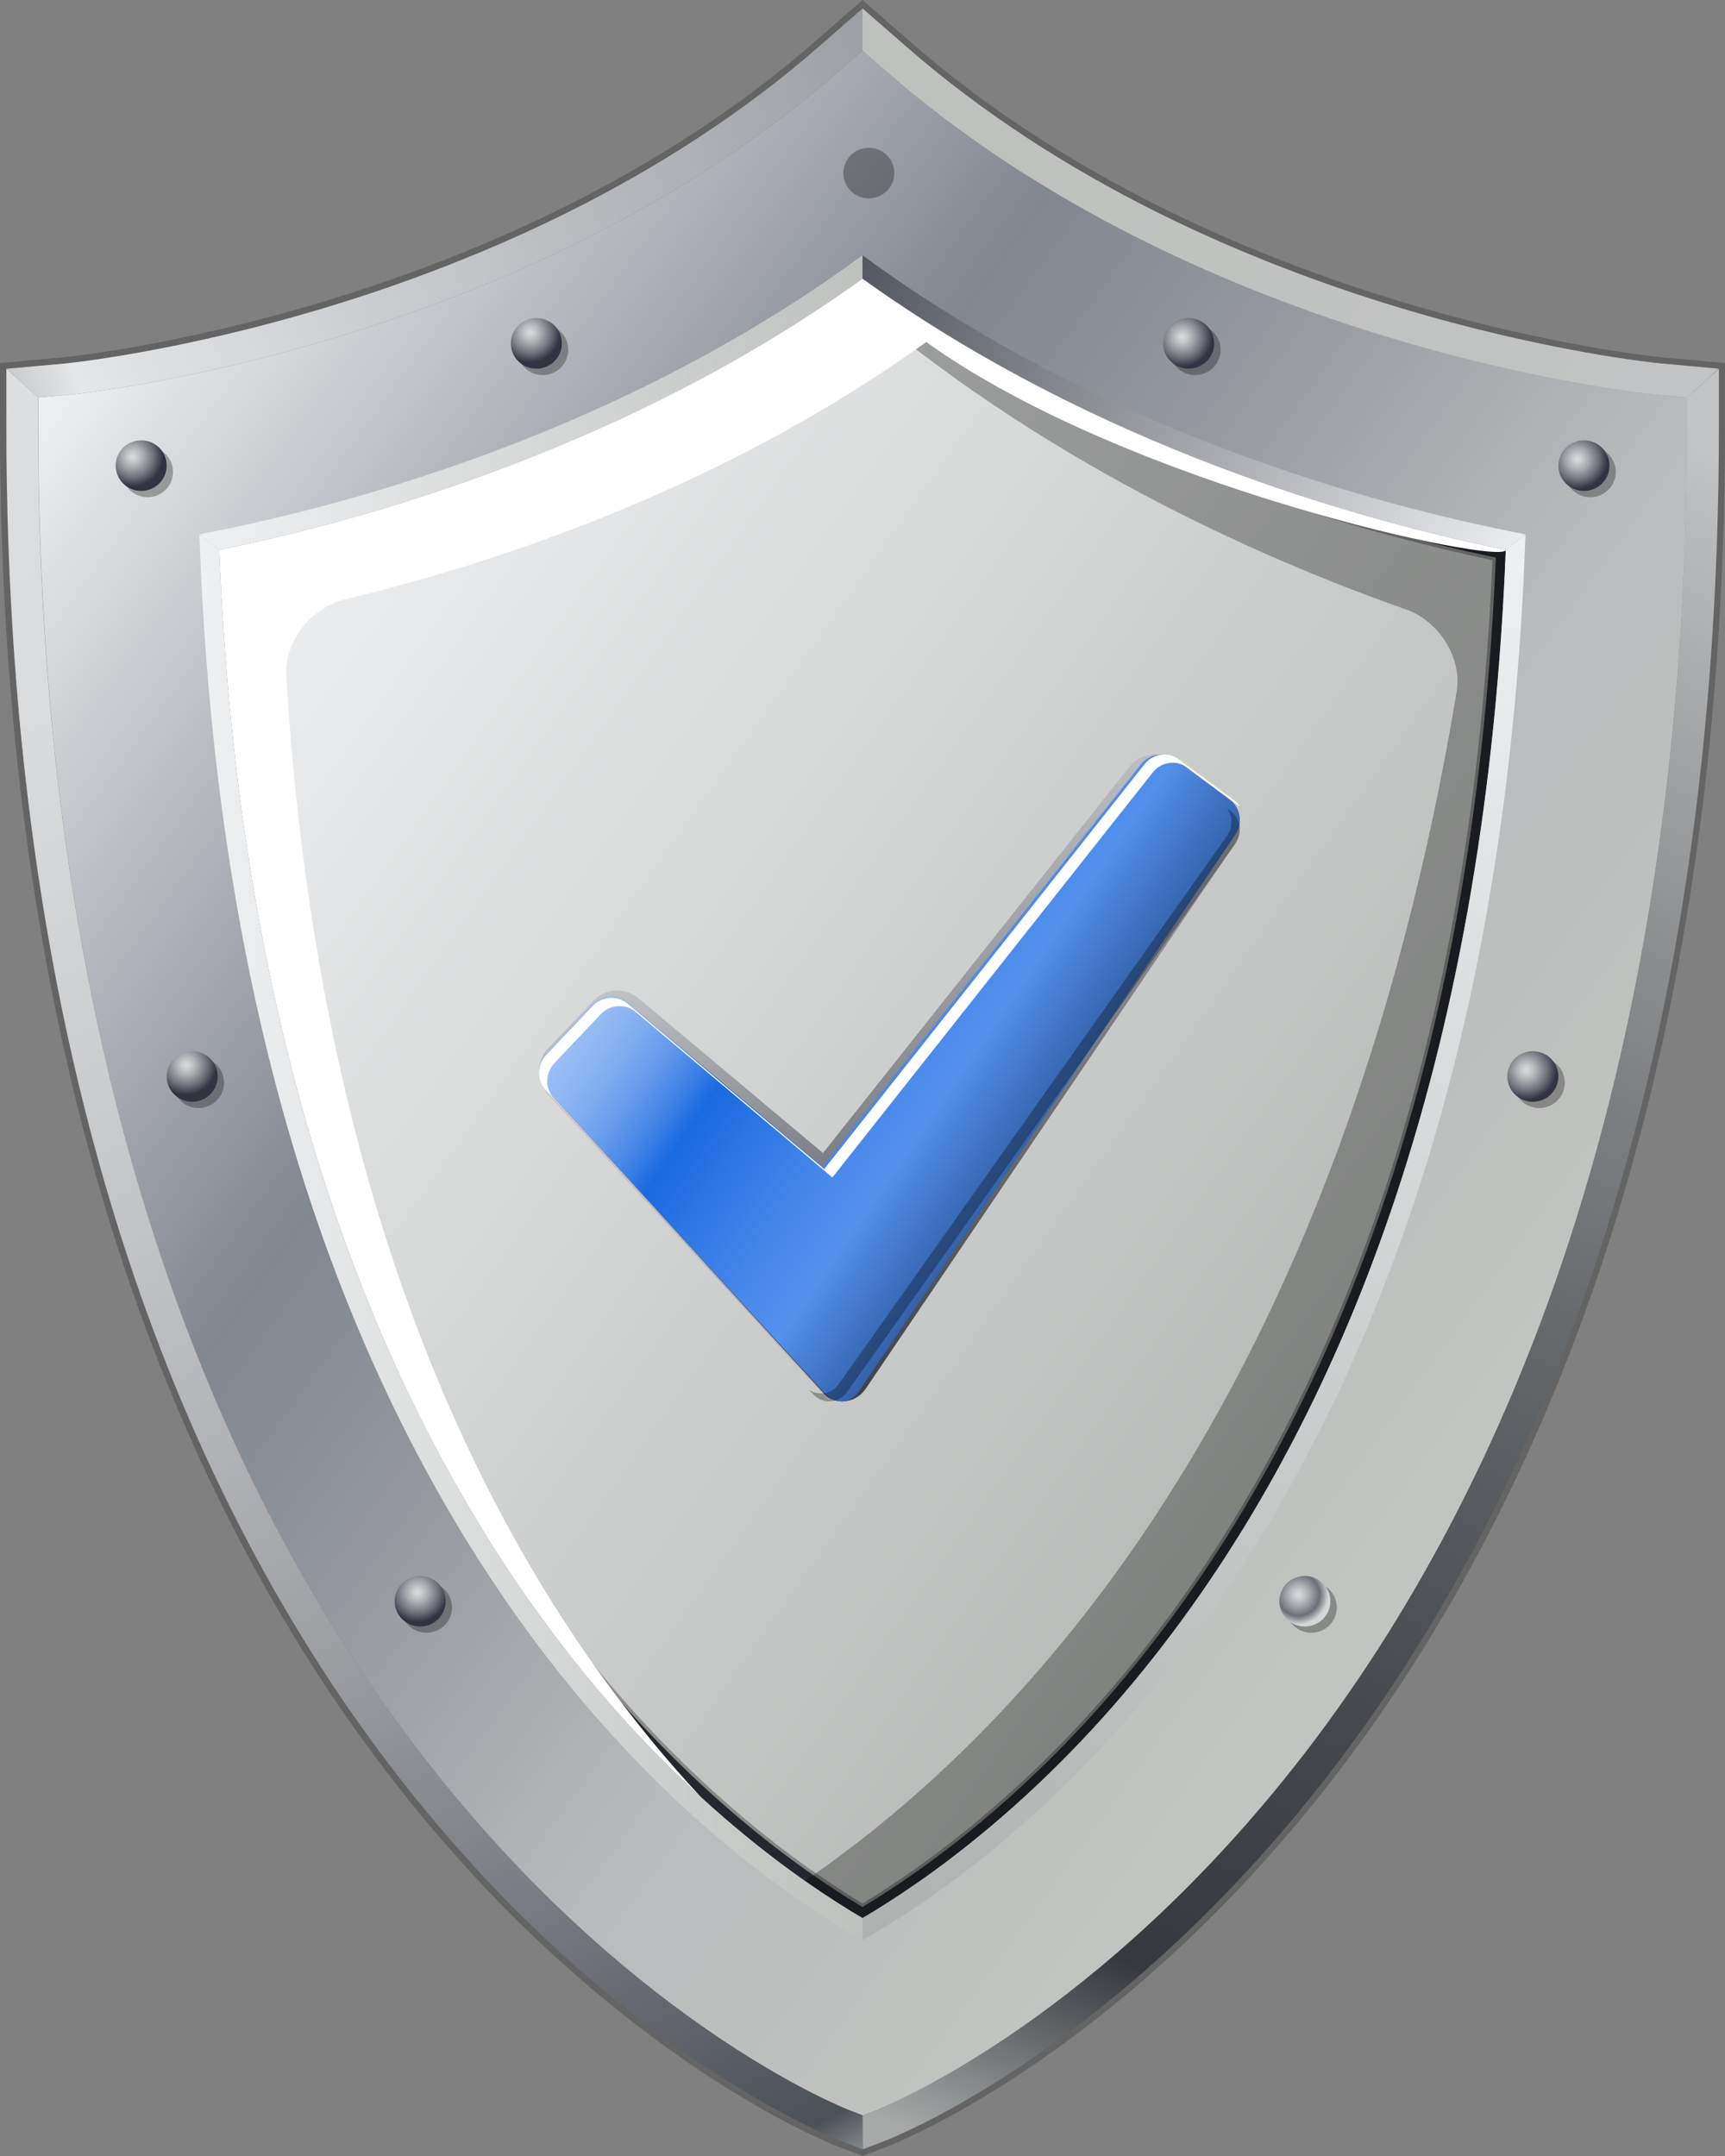 <svg width="32" height="40" viewBox="0 0 32 40" fill="none" xmlns="http://www.w3.org/2000/svg">
<rect x="0" y="0" width="32" height="40" fill="#808080" stroke="none"/>
<path d="M15.508 3.094C15.508 2.834 15.721 2.625 15.98 2.625C16.243 2.625 16.453 2.834 16.453 3.094C16.453 3.354 16.243 3.563 15.98 3.563C15.721 3.563 15.508 3.354 15.508 3.094Z" fill="url(#paint0_radial_310_1535)"/>
<path d="M16 40L15.527 39.818C15.363 39.755 11.484 38.224 7.632 33.459C5.403 30.703 3.629 27.412 2.362 23.683C0.796 19.071 0 13.764 0 7.913V6.735L1.183 6.628C1.264 6.621 9.353 5.824 15.137 0.755L16 0L16.863 0.755C22.667 5.839 30.736 6.621 30.817 6.628L32 6.735V7.913C32 13.764 31.204 19.071 29.636 23.686C28.366 27.414 26.595 30.703 24.365 33.462C20.516 38.224 16.635 39.757 16.47 39.82L16 40ZM0.238 6.949V7.913C0.238 13.74 1.029 19.02 2.59 23.61C3.849 27.312 5.609 30.579 7.821 33.313C11.631 38.028 15.456 39.538 15.615 39.599L16.002 39.747L16.387 39.599C16.549 39.536 20.371 38.028 24.181 33.313C26.394 30.576 28.153 27.312 29.413 23.61C30.973 19.02 31.765 13.737 31.765 7.913V6.949L30.797 6.861C30.716 6.854 22.569 6.065 16.706 0.933L16 0.313L15.294 0.93C9.453 6.048 1.286 6.854 1.206 6.861L0.238 6.949Z" fill="#646464"/>
<path d="M15.787 39.164C15.63 39.104 11.92 37.637 8.191 33.022C6.015 30.328 4.281 27.113 3.038 23.462C1.495 18.92 0.711 13.689 0.711 7.913V7.376L1.25 7.328C1.333 7.32 9.639 6.512 15.61 1.282L16.003 0.94L16.395 1.282C22.375 6.521 30.672 7.32 30.755 7.328L31.294 7.376V7.913C31.294 13.689 30.51 18.92 28.967 23.462C27.724 27.113 25.992 30.328 23.816 33.022C20.084 37.637 16.375 39.104 16.221 39.164L16.007 39.247L15.787 39.164Z" fill="url(#paint1_linear_310_1535)"/>
<path d="M31.292 7.376V7.913C31.292 13.689 30.508 18.921 28.964 23.462C27.722 27.113 25.99 30.329 23.814 33.022C20.082 37.637 16.372 39.104 16.218 39.165L16.005 39.247V39.876L16.434 39.711C16.595 39.648 20.45 38.125 24.277 33.389C26.497 30.642 28.263 27.366 29.528 23.649C31.093 19.047 31.887 13.752 31.887 7.913V6.842L31.292 7.376Z" fill="url(#paint2_linear_310_1535)"/>
<path d="M8.189 33.022C6.013 30.329 4.278 27.113 3.036 23.462C1.492 18.921 0.708 13.689 0.708 7.913V7.376L0.118 6.84V7.911C0.118 13.75 0.911 19.044 2.477 23.647C3.741 27.363 5.508 30.64 7.728 33.386C11.558 38.123 15.409 39.645 15.571 39.709L16 39.874V39.245L15.787 39.162C15.63 39.104 11.92 37.637 8.189 33.022Z" fill="url(#paint3_linear_310_1535)"/>
<path d="M30.753 7.328L31.292 7.376L31.882 6.84L30.807 6.742C30.726 6.735 22.62 5.953 16.784 0.84L16 0.156V0.938L16.392 1.28C22.373 6.521 30.669 7.321 30.753 7.328Z" fill="url(#paint4_linear_310_1535)"/>
<path d="M1.247 7.328C1.33 7.321 9.637 6.512 15.608 1.282L16 0.94V0.158L15.216 0.843C9.399 5.939 1.274 6.738 1.196 6.745L0.12 6.842L0.711 7.379L1.247 7.328Z" fill="url(#paint5_linear_310_1535)"/>
<path d="M16 5.173C20.344 8.292 25.215 9.65 27.933 10.201C27.759 14.617 27.075 18.648 25.896 22.19C24.811 25.454 23.304 28.327 21.418 30.724C19.313 33.401 17.183 34.89 16 35.584C14.816 34.89 12.687 33.401 10.582 30.724C8.696 28.327 7.187 25.454 6.104 22.19C4.925 18.648 4.241 14.617 4.067 10.201C6.785 9.65 11.658 8.292 16 5.173Z" fill="url(#paint6_linear_310_1535)"/>
<path d="M16 5.389C20.315 8.457 25.147 9.803 27.749 10.344C27.565 14.687 26.886 18.653 25.727 22.136C24.649 25.383 23.15 28.237 21.275 30.617C19.215 33.238 17.12 34.71 15.998 35.38C14.878 34.71 12.78 33.238 10.72 30.617C8.848 28.237 7.351 25.383 6.273 22.136C5.114 18.653 4.435 14.684 4.251 10.344C6.851 9.803 11.683 8.457 16 5.389ZM16 5.173C11.658 8.292 6.785 9.65 4.067 10.201C4.241 14.617 4.925 18.648 6.104 22.19C7.189 25.454 8.696 28.327 10.582 30.724C12.687 33.401 14.816 34.89 16 35.584C17.181 34.89 19.313 33.401 21.418 30.724C23.304 28.327 24.814 25.454 25.896 22.19C27.073 18.648 27.759 14.614 27.933 10.201C25.215 9.65 20.344 8.292 16 5.173Z" fill="#343841"/>
<path opacity="0.3" d="M15.674 5.402C19.234 8.513 23.311 10.332 26.08 11.306C26.695 11.522 27.129 12.2 27.021 12.839C26.347 16.885 25.274 20.552 23.824 23.756C22.361 26.989 20.506 29.772 18.311 32.031C17.122 33.255 15.961 34.19 14.932 34.897C15.338 35.184 15.701 35.41 16 35.587C17.181 34.892 19.313 33.403 21.418 30.727C23.304 28.33 24.814 25.456 25.896 22.192C27.073 18.651 27.759 14.617 27.933 10.203C25.215 9.652 20.344 8.294 16 5.173C15.892 5.251 15.784 5.326 15.674 5.402Z" fill="black"/>
<path opacity="0.3" d="M16 5.173C11.658 8.292 6.785 9.65 4.067 10.201C4.241 14.617 4.925 18.648 6.104 22.19C7.189 25.454 8.696 28.327 10.582 30.724C12.687 33.401 14.816 34.89 16 35.584C17.181 34.89 19.313 33.401 21.418 30.724C23.304 28.327 24.814 25.454 25.896 22.19C27.073 18.648 27.759 14.614 27.933 10.201C25.215 9.65 20.344 8.292 16 5.173ZM25.674 22.119C24.595 25.359 23.103 28.206 21.231 30.584C19.195 33.173 17.125 34.637 16 35.315C14.875 34.64 12.805 33.173 10.769 30.584C8.899 28.208 7.405 25.359 6.326 22.119C5.175 18.653 4.496 14.709 4.31 10.393C6.919 9.844 11.71 8.501 15.998 5.462C20.285 8.498 25.076 9.844 27.685 10.393C27.504 14.709 26.825 18.653 25.674 22.119Z" fill="black"/>
<path d="M16 4.736C20.45 8.005 25.487 9.37 28.298 9.914L27.933 10.201C25.215 9.65 20.344 8.292 16 5.171V4.736Z" fill="url(#paint7_linear_310_1535)"/>
<path d="M21.417 30.727C23.304 28.329 24.814 25.456 25.896 22.192C27.073 18.651 27.759 14.617 27.933 10.203L28.298 9.917C28.143 14.485 27.45 18.643 26.235 22.304C25.137 25.607 23.61 28.514 21.699 30.945C19.462 33.789 17.201 35.317 16.002 35.995V35.587C17.183 34.892 19.313 33.403 21.417 30.727Z" fill="url(#paint8_linear_310_1535)"/>
<path d="M16 4.736V5.173C11.658 8.292 6.785 9.65 4.067 10.201L3.702 9.914C6.513 9.373 11.55 8.005 16 4.736Z" fill="url(#paint9_linear_310_1535)"/>
<path d="M16 35.587V35.995C14.799 35.315 12.538 33.787 10.301 30.945C8.39 28.514 6.863 25.607 5.763 22.304C5.155 20.475 4.678 18.52 4.334 16.45C3.989 14.383 3.778 12.2 3.7 9.917L4.067 10.201C4.241 14.617 4.925 18.648 6.104 22.189C7.189 25.454 8.696 28.327 10.583 30.724C12.687 33.403 14.817 34.892 16 35.587Z" fill="url(#paint10_linear_310_1535)"/>
<path opacity="0.3" d="M15.645 3.211C15.645 2.951 15.855 2.742 16.118 2.742C16.38 2.742 16.59 2.951 16.59 3.211C16.59 3.471 16.377 3.68 16.118 3.68C15.858 3.682 15.645 3.471 15.645 3.211Z" fill="black"/>
<path opacity="0.3" d="M21.697 6.49C21.697 6.23 21.907 6.021 22.17 6.021C22.432 6.021 22.643 6.23 22.643 6.49C22.643 6.75 22.432 6.959 22.17 6.959C21.907 6.959 21.697 6.747 21.697 6.49Z" fill="black"/>
<path d="M21.577 6.371C21.577 6.111 21.787 5.902 22.05 5.902C22.312 5.902 22.523 6.111 22.523 6.371C22.523 6.631 22.309 6.84 22.05 6.84C21.79 6.84 21.577 6.631 21.577 6.371Z" fill="url(#paint11_radial_310_1535)"/>
<path opacity="0.3" d="M10.541 6.49C10.541 6.23 10.33 6.021 10.068 6.021C9.806 6.021 9.595 6.23 9.595 6.49C9.595 6.75 9.806 6.959 10.068 6.959C10.33 6.959 10.541 6.747 10.541 6.49Z" fill="black"/>
<path d="M10.423 6.371C10.423 6.111 10.213 5.902 9.95 5.902C9.688 5.902 9.477 6.111 9.477 6.371C9.477 6.631 9.688 6.84 9.95 6.84C10.21 6.84 10.423 6.631 10.423 6.371Z" fill="url(#paint12_radial_310_1535)"/>
<path opacity="0.3" d="M29.028 8.756C29.028 8.496 29.239 8.287 29.501 8.287C29.763 8.287 29.974 8.498 29.974 8.756C29.974 9.016 29.761 9.225 29.501 9.225C29.241 9.225 29.028 9.016 29.028 8.756Z" fill="black"/>
<path d="M28.91 8.639C28.91 8.379 29.121 8.17 29.383 8.17C29.645 8.17 29.856 8.379 29.856 8.639C29.856 8.899 29.645 9.108 29.383 9.108C29.121 9.108 28.91 8.897 28.91 8.639Z" fill="url(#paint13_radial_310_1535)"/>
<path opacity="0.3" d="M3.21 8.756C3.21 8.496 2.999 8.287 2.737 8.287C2.475 8.287 2.264 8.498 2.264 8.756C2.264 9.016 2.477 9.225 2.737 9.225C2.997 9.225 3.21 9.016 3.21 8.756Z" fill="black"/>
<path d="M3.092 8.639C3.092 8.379 2.881 8.17 2.619 8.17C2.357 8.17 2.146 8.379 2.146 8.639C2.146 8.899 2.36 9.108 2.619 9.108C2.879 9.108 3.092 8.897 3.092 8.639Z" fill="url(#paint14_radial_310_1535)"/>
<path opacity="0.3" d="M28.082 20.089C28.082 19.829 28.293 19.62 28.555 19.62C28.817 19.62 29.028 19.829 29.028 20.089C29.028 20.349 28.815 20.557 28.555 20.557C28.293 20.557 28.082 20.349 28.082 20.089Z" fill="black"/>
<path d="M27.962 19.972C27.962 19.712 28.173 19.503 28.435 19.503C28.697 19.503 28.908 19.712 28.908 19.972C28.908 20.232 28.697 20.441 28.435 20.441C28.175 20.441 27.962 20.23 27.962 19.972Z" fill="url(#paint15_radial_310_1535)"/>
<path opacity="0.3" d="M4.156 20.089C4.156 19.829 3.945 19.62 3.683 19.62C3.421 19.62 3.21 19.829 3.21 20.089C3.21 20.349 3.423 20.557 3.683 20.557C3.945 20.557 4.156 20.349 4.156 20.089Z" fill="black"/>
<path d="M4.038 19.972C4.038 19.712 3.827 19.503 3.565 19.503C3.303 19.503 3.092 19.712 3.092 19.972C3.092 20.232 3.305 20.441 3.565 20.441C3.825 20.441 4.038 20.23 4.038 19.972Z" fill="url(#paint16_radial_310_1535)"/>
<path opacity="0.3" d="M23.853 29.823C23.853 29.563 24.064 29.355 24.326 29.355C24.588 29.355 24.799 29.563 24.799 29.823C24.799 30.083 24.588 30.292 24.326 30.292C24.064 30.292 23.853 30.083 23.853 29.823Z" fill="black"/>
<path d="M23.733 29.707C23.733 29.447 23.944 29.238 24.206 29.238C24.468 29.238 24.679 29.447 24.679 29.707C24.679 29.967 24.468 30.176 24.206 30.176C23.946 30.176 23.733 29.967 23.733 29.707Z" fill="url(#paint17_radial_310_1535)"/>
<path opacity="0.3" d="M8.385 29.823C8.385 29.563 8.174 29.355 7.912 29.355C7.65 29.355 7.439 29.563 7.439 29.823C7.439 30.083 7.652 30.292 7.912 30.292C8.174 30.292 8.385 30.083 8.385 29.823Z" fill="black"/>
<path d="M8.267 29.707C8.267 29.447 8.056 29.238 7.794 29.238C7.532 29.238 7.321 29.447 7.321 29.707C7.321 29.967 7.534 30.176 7.794 30.176C8.056 30.176 8.267 29.967 8.267 29.707Z" fill="url(#paint18_radial_310_1535)"/>
<path d="M7.287 23.365C6.214 20.14 5.552 16.506 5.31 12.547C5.27 11.901 5.77 11.272 6.405 11.119C9.218 10.444 13.4 9.062 17.183 6.346C20.935 9.04 27.92 10.505 27.933 10.201C25.215 9.65 20.344 8.292 16 5.171C11.658 8.292 6.785 9.65 4.067 10.201C4.241 14.617 4.925 18.648 6.104 22.189C7.189 25.454 8.696 28.327 10.582 30.724C11.403 31.769 12.229 32.633 13.001 33.338C12.592 32.901 12.178 32.422 11.766 31.895C9.879 29.5 8.372 26.629 7.287 23.365Z" fill="white"/>
<path d="M15.628 26C15.48 26 15.341 25.936 15.236 25.822L10.161 20.288C9.945 20.051 9.946 19.684 10.167 19.45L11.008 18.565C11.121 18.445 11.283 18.376 11.45 18.376C11.593 18.376 11.732 18.425 11.84 18.517L15.267 21.392L20.95 14.227C21.065 14.084 21.237 14 21.422 14C21.552 14 21.674 14.041 21.778 14.117L22.757 14.843C23.015 15.034 23.077 15.404 22.898 15.669L16.063 25.76C15.96 25.913 15.801 26 15.628 26Z" fill="url(#paint19_linear_310_1535)"/>
<path d="M15.607 26C15.5 26 15.396 25.953 15.317 25.867L10.124 20.192C9.957 20.008 9.959 19.723 10.13 19.541L10.989 18.633C11.076 18.541 11.202 18.486 11.333 18.486C11.444 18.486 11.551 18.525 11.635 18.596L15.258 21.645L21.17 14.175C21.259 14.064 21.392 14 21.534 14C21.635 14 21.729 14.032 21.809 14.091L22.813 14.835C23.011 14.982 23.059 15.269 22.922 15.475L15.929 25.821C15.85 25.936 15.735 26 15.607 26Z" fill="url(#paint20_linear_310_1535)"/>
<path d="M10.277 20.383C10.108 20.198 10.11 19.911 10.282 19.727L11.147 18.814C11.234 18.721 11.361 18.666 11.492 18.666C11.604 18.666 11.711 18.705 11.796 18.777L15.441 21.845L21.387 14.328C21.476 14.216 21.609 14.151 21.753 14.151C21.854 14.151 21.948 14.183 22.029 14.243L23 14.964C22.97 14.917 22.933 14.874 22.885 14.841L21.875 14.092C21.796 14.032 21.7 14 21.599 14C21.456 14 21.321 14.065 21.233 14.177L15.29 21.69L11.646 18.624C11.561 18.552 11.454 18.513 11.342 18.513C11.211 18.513 11.086 18.568 10.997 18.661L10.132 19.575C9.958 19.756 9.956 20.045 10.125 20.23L15.348 25.941C15.368 25.963 15.39 25.983 15.414 26L10.277 20.383Z" fill="white"/>
<path opacity="0.3" d="M22.807 15.028L22.769 15C22.869 15.151 22.873 15.352 22.764 15.506L15.561 25.677C15.482 25.789 15.361 25.852 15.231 25.852C15.149 25.852 15.069 25.826 15 25.778L15.088 25.869C15.169 25.954 15.274 26 15.387 26C15.516 26 15.637 25.935 15.716 25.824L22.919 15.653C23.061 15.454 23.011 15.172 22.807 15.028Z" fill="black"/>
<defs>
<radialGradient id="paint0_radial_310_1535" cx="0" cy="0" r="1" gradientUnits="userSpaceOnUse" gradientTransform="translate(15.861 2.975) scale(0.559 0.554)">
<stop stop-color="#DADDDD"/>
<stop offset="0.128" stop-color="#CCCFD0"/>
<stop offset="0.372" stop-color="#A7A9AE"/>
<stop offset="0.703" stop-color="#6D6E77"/>
<stop offset="1" stop-color="#323241"/>
</radialGradient>
<linearGradient id="paint1_linear_310_1535" x1="0.838" y1="7.291" x2="27.341" y2="26.513" gradientUnits="userSpaceOnUse">
<stop stop-color="#EFF0F2"/>
<stop offset="0.393" stop-color="#82868F"/>
<stop offset="0.527" stop-color="#93979D"/>
<stop offset="0.757" stop-color="#BABBBD"/>
<stop offset="1" stop-color="#C1C4C0"/>
</linearGradient>
<linearGradient id="paint2_linear_310_1535" x1="33.333" y1="9.181" x2="18.906" y2="40.469" gradientUnits="userSpaceOnUse">
<stop stop-color="#C2C3C4"/>
<stop offset="0.034" stop-color="#BABBBD"/>
<stop offset="0.268" stop-color="#898B8D"/>
<stop offset="0.489" stop-color="#626568"/>
<stop offset="0.691" stop-color="#46494E"/>
<stop offset="0.868" stop-color="#35393E"/>
<stop offset="1" stop-color="#A6A9A8"/>
</linearGradient>
<linearGradient id="paint3_linear_310_1535" x1="-2.427" y1="8.129" x2="14.341" y2="41.263" gradientUnits="userSpaceOnUse">
<stop stop-color="#DEDFE0"/>
<stop offset="0.158" stop-color="#DADBDC"/>
<stop offset="0.318" stop-color="#CECFD1"/>
<stop offset="0.479" stop-color="#B9BBBE"/>
<stop offset="0.641" stop-color="#9D9FA3"/>
<stop offset="0.803" stop-color="#787B81"/>
<stop offset="0.965" stop-color="#4C5057"/>
<stop offset="1" stop-color="#A6A9A9"/>
</linearGradient>
<linearGradient id="paint4_linear_310_1535" x1="16.4" y1="0.966" x2="30.816" y2="7.753" gradientUnits="userSpaceOnUse">
<stop stop-color="#BEC1BD"/>
<stop offset="1" stop-color="#C2C3C4"/>
</linearGradient>
<linearGradient id="paint5_linear_310_1535" x1="0.001" y1="7.394" x2="35.508" y2="-6.105" gradientUnits="userSpaceOnUse">
<stop stop-color="#C2C3C4"/>
<stop offset="0.038" stop-color="#E4E6E8"/>
<stop offset="1" stop-color="#41454D"/>
</linearGradient>
<linearGradient id="paint6_linear_310_1535" x1="4.009" y1="10.369" x2="25.026" y2="25.322" gradientUnits="userSpaceOnUse">
<stop stop-color="#EFF0F2"/>
<stop offset="1" stop-color="#B7BAB7"/>
</linearGradient>
<linearGradient id="paint7_linear_310_1535" x1="13.336" y1="3.986" x2="28.297" y2="10.68" gradientUnits="userSpaceOnUse">
<stop stop-color="#343841"/>
<stop offset="1" stop-color="#EFF0F2"/>
</linearGradient>
<linearGradient id="paint8_linear_310_1535" x1="29.757" y1="10.581" x2="17.317" y2="37.858" gradientUnits="userSpaceOnUse">
<stop stop-color="#EFF0F2"/>
<stop offset="1" stop-color="#ACAFAE"/>
</linearGradient>
<linearGradient id="paint9_linear_310_1535" x1="3.702" y1="7.469" x2="16.001" y2="7.469" gradientUnits="userSpaceOnUse">
<stop stop-color="#EFF0F2"/>
<stop offset="1" stop-color="#BEC1BE"/>
</linearGradient>
<linearGradient id="paint10_linear_310_1535" x1="3.702" y1="22.955" x2="16.001" y2="22.955" gradientUnits="userSpaceOnUse">
<stop stop-color="#EFF0F2"/>
<stop offset="1" stop-color="#BEC1BD"/>
</linearGradient>
<radialGradient id="paint11_radial_310_1535" cx="0" cy="0" r="1" gradientUnits="userSpaceOnUse" gradientTransform="translate(21.93 6.252) scale(0.559 0.554)">
<stop stop-color="#DADDDD"/>
<stop offset="0.128" stop-color="#CCCFD0"/>
<stop offset="0.372" stop-color="#A7A9AE"/>
<stop offset="0.703" stop-color="#6D6E77"/>
<stop offset="1" stop-color="#323241"/>
</radialGradient>
<radialGradient id="paint12_radial_310_1535" cx="0" cy="0" r="1" gradientUnits="userSpaceOnUse" gradientTransform="translate(9.835 6.172) rotate(180) scale(0.559 0.554)">
<stop stop-color="#DADDDD"/>
<stop offset="0.128" stop-color="#CCCFD0"/>
<stop offset="0.372" stop-color="#A7A9AE"/>
<stop offset="0.703" stop-color="#6D6E77"/>
<stop offset="1" stop-color="#323241"/>
</radialGradient>
<radialGradient id="paint13_radial_310_1535" cx="0" cy="0" r="1" gradientUnits="userSpaceOnUse" gradientTransform="translate(29.263 8.519) scale(0.559 0.554)">
<stop stop-color="#DADDDD"/>
<stop offset="0.128" stop-color="#CCCFD0"/>
<stop offset="0.372" stop-color="#A7A9AE"/>
<stop offset="0.703" stop-color="#6D6E77"/>
<stop offset="1" stop-color="#323241"/>
</radialGradient>
<radialGradient id="paint14_radial_310_1535" cx="0" cy="0" r="1" gradientUnits="userSpaceOnUse" gradientTransform="translate(2.463 8.473) rotate(180) scale(0.559 0.554)">
<stop stop-color="#DADDDD"/>
<stop offset="0.128" stop-color="#CCCFD0"/>
<stop offset="0.372" stop-color="#A7A9AE"/>
<stop offset="0.703" stop-color="#6D6E77"/>
<stop offset="1" stop-color="#323241"/>
</radialGradient>
<radialGradient id="paint15_radial_310_1535" cx="0" cy="0" r="1" gradientUnits="userSpaceOnUse" gradientTransform="translate(28.316 19.852) scale(0.559 0.554)">
<stop stop-color="#DADDDD"/>
<stop offset="0.128" stop-color="#CCCFD0"/>
<stop offset="0.372" stop-color="#A7A9AE"/>
<stop offset="0.703" stop-color="#6D6E77"/>
<stop offset="1" stop-color="#323241"/>
</radialGradient>
<radialGradient id="paint16_radial_310_1535" cx="0" cy="0" r="1" gradientUnits="userSpaceOnUse" gradientTransform="translate(3.455 19.761) rotate(180) scale(0.559 0.554)">
<stop stop-color="#DADDDD"/>
<stop offset="0.128" stop-color="#CCCFD0"/>
<stop offset="0.372" stop-color="#A7A9AE"/>
<stop offset="0.703" stop-color="#6D6E77"/>
<stop offset="1" stop-color="#323241"/>
</radialGradient>
<radialGradient id="paint17_radial_310_1535" cx="0" cy="0" r="1" gradientUnits="userSpaceOnUse" gradientTransform="translate(24.087 29.587) scale(0.559 0.554)">
<stop stop-color="#DADDDD"/>
<stop offset="0.128" stop-color="#CCCFD0"/>
<stop offset="0.372" stop-color="#A7A9AE"/>
<stop offset="0.703" stop-color="#6D6E77"/>
<stop offset="1" stop-color="#D6D7D7"/>
</radialGradient>
<radialGradient id="paint18_radial_310_1535" cx="0" cy="0" r="1" gradientUnits="userSpaceOnUse" gradientTransform="translate(7.746 29.542) rotate(180) scale(0.559 0.554)">
<stop stop-color="#DADDDD"/>
<stop offset="0.128" stop-color="#CCCFD0"/>
<stop offset="0.372" stop-color="#A7A9AE"/>
<stop offset="0.703" stop-color="#6D6E77"/>
<stop offset="1" stop-color="#323241"/>
</radialGradient>
<linearGradient id="paint19_linear_310_1535" x1="14.479" y1="13.396" x2="19.933" y2="24.645" gradientUnits="userSpaceOnUse">
<stop stop-color="#EFF0F2"/>
<stop offset="1" stop-color="#343841"/>
</linearGradient>
<linearGradient id="paint20_linear_310_1535" x1="12.097" y1="15.528" x2="23.015" y2="22.954" gradientUnits="userSpaceOnUse">
<stop stop-color="#A3C4F5"/>
<stop offset="0.046" stop-color="#9FC1F4"/>
<stop offset="0.093" stop-color="#93B9F3"/>
<stop offset="0.14" stop-color="#7EACF0"/>
<stop offset="0.188" stop-color="#6299EC"/>
<stop offset="0.235" stop-color="#3E81E6"/>
<stop offset="0.274" stop-color="#1969E1"/>
<stop offset="0.337" stop-color="#2A74E4"/>
<stop offset="0.469" stop-color="#4888EA"/>
<stop offset="0.543" stop-color="#5390EC"/>
<stop offset="0.574" stop-color="#4B85DC"/>
<stop offset="0.677" stop-color="#3463AB"/>
<stop offset="0.774" stop-color="#214984"/>
<stop offset="0.863" stop-color="#143668"/>
<stop offset="0.942" stop-color="#0C2A57"/>
<stop offset="1" stop-color="#092651"/>
</linearGradient>
</defs>
</svg>
